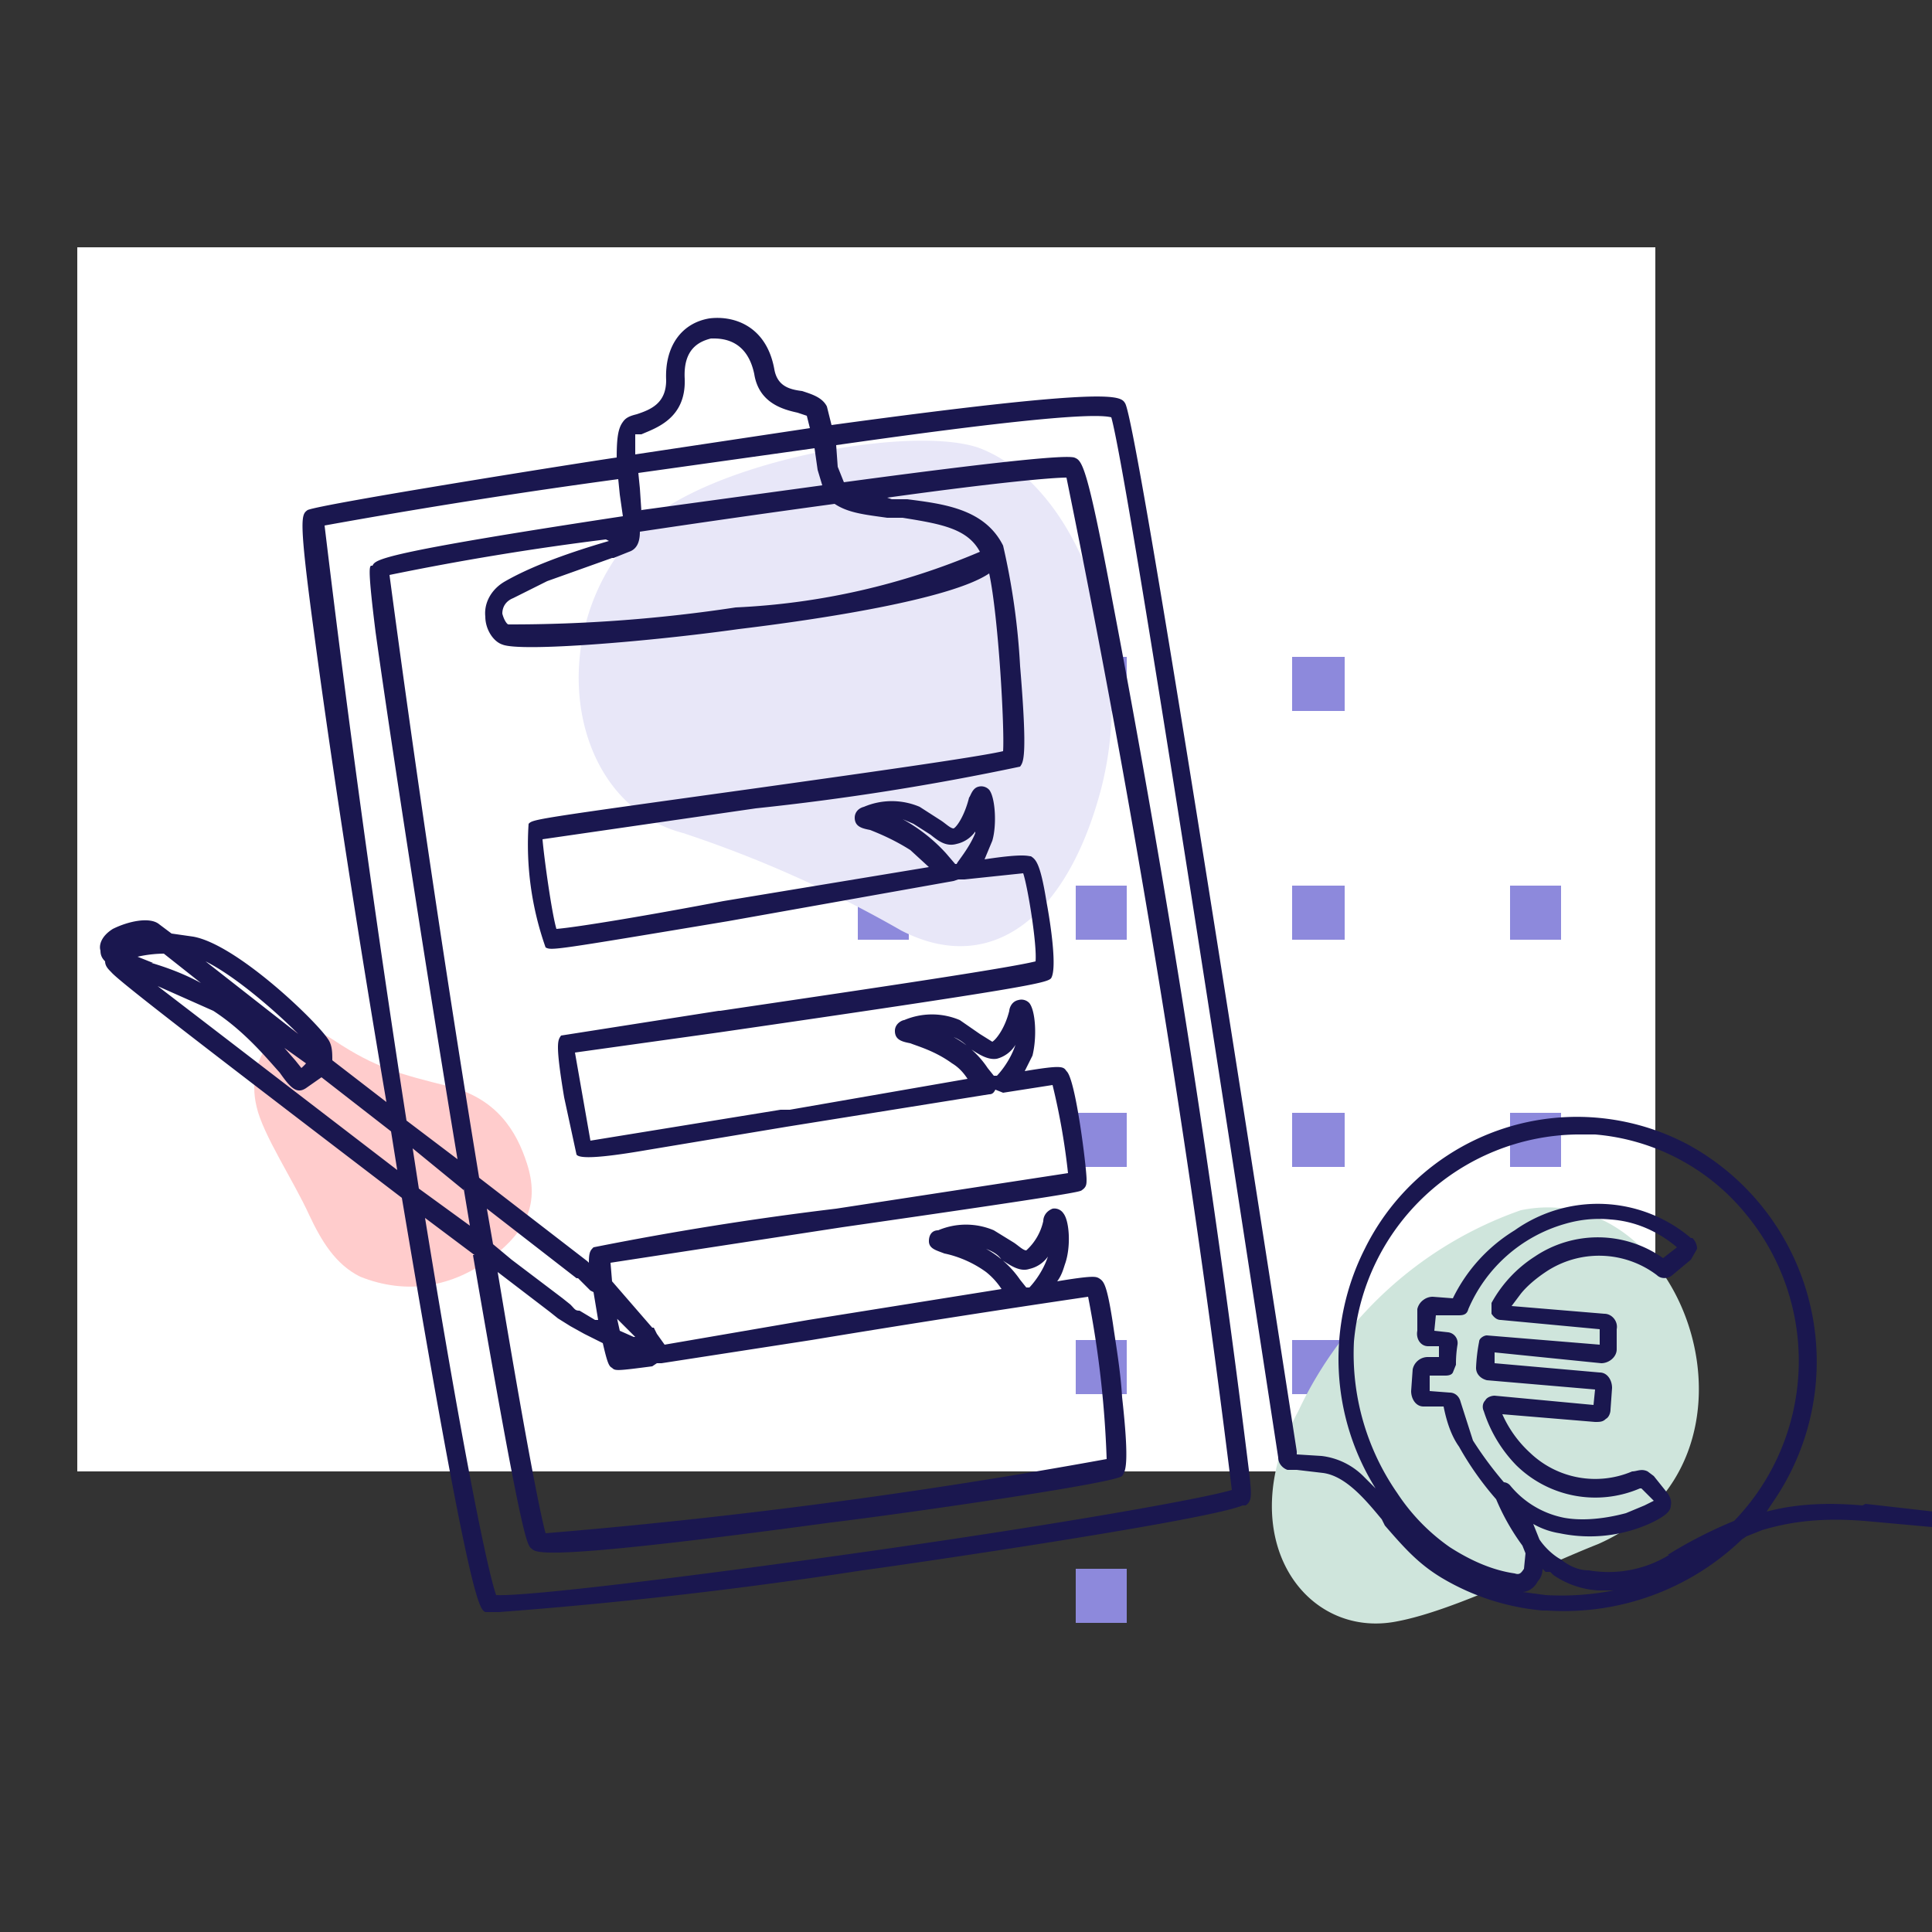 <svg xmlns="http://www.w3.org/2000/svg" width="125" height="125" fill="none">
  <rect width="100%" height="100%" fill="#333333" stroke="none"/>
  <path fill="#fff" d="M5 16h102.1v79.2H5z"/>
  <path fill="#8D89DC" d="M59.1 42.8H56v3.4h3v-3.4Zm13.8-.3h-3.3V46h3.3v-3.5Zm14.1 0h-3.4V46H87v-3.5ZM58.8 57.3h-3.3v3.5h3.3v-3.5Zm14.1 0h-3.3v3.5h3.3v-3.5Zm14.1 0h-3.4v3.5H87v-3.5Zm14 0h-3.3v3.5h3.3v-3.5ZM72.9 72h-3.3v3.5h3.3V72ZM87 72h-3.4v3.5H87V72Zm14 0h-3.3v3.5h3.3V72ZM72.9 86.7h-3.3v3.5h3.3v-3.5Zm14.1 0h-3.4v3.5H87v-3.5Zm14 0h-3.3v3.5h3.3v-3.5Zm-28.1 14.8h-3.3v3.5h3.3v-3.5Z"/>
  <path fill="#FCC" fill-rule="evenodd" d="M16.6 71.6c.4 1.8 2.4 4.8 3.4 7 .8 1.7 1.7 3.2 3.3 4 3 1.2 6 .7 8.6-1.3 2.2-1.7 3-3.5 2.2-6-.7-2.2-2-4.2-5-5-3.2-.8-4.8-1.2-7.5-3-3.3-2.2-5.8 1-5 4.3Z" clip-rule="evenodd"/>
  <path fill="#CFE5DC" fill-rule="evenodd" d="M98.4 78.3a25 25 0 0 0-14.4 13c-4.4 8.1.4 14.8 6.4 13.6 3.7-.7 9.2-3.5 13-5 12-5.3 5.7-23.8-5-21.6Z" clip-rule="evenodd"/>
  <path fill="#E8E7F8" fill-rule="evenodd" d="M58.3 60.2a76.7 76.7 0 0 0-14.1-6.3c-7.6-2-9.2-13.4-2.7-19.8 4.2-4.2 17.5-6.7 21.9-5.1 6.2 2.4 10.3 12.8 7.8 22.2-2.3 8.5-7.3 11.9-12.9 9Z" clip-rule="evenodd"/>
  <path fill="#1A174F" d="M120.5 97.4c-2.3-.2-4.3-.1-6.2.4l.6-.9a16 16 0 0 0-5.6-22.8 15.3 15.3 0 0 0-21 6.7 15.8 15.8 0 0 0 .7 15.5l-.8-.8a4.6 4.6 0 0 0-2.7-1.3l-1.6-.1v-.2c-3.1-20-10.3-66.4-11.1-67.8-.3-.5-.7-1.1-19 1.4l-.3-1.2c-.3-.6-1-.8-1.6-1-.8-.1-1.6-.3-1.8-1.4-.5-2.8-2.6-3.5-4.2-3.3-1.8.3-2.9 1.8-2.8 4 0 1.5-1 1.9-1.9 2.2-.4.1-.7.2-.9.5-.3.4-.4 1-.4 2.3-2.1.3-19.1 3-20 3.4-.4.3-.6.4.4 7.8.9 6.8 2.6 18.2 4.7 30.5l-3.5-2.7c0-.5 0-1-.3-1.4-.8-1.2-5.9-6.1-8.7-6.6l-1.4-.2-.8-.6c-.6-.5-2-.2-3 .3-.8.5-.9 1.1-.8 1.4 0 .3.1.5.3.7 0 .3.2.5.4.7.5.6 6.5 5.2 18.8 14.6 4.4 26.2 5 26.6 5.4 26.8h.9a304 304 0 0 0 23.5-2.7c2.3-.3 22.2-3.2 24.6-4.2h.2c.4-.3.4-.6.2-2.3A865.3 865.3 0 0 0 72 39c-1.7-9.1-2-9.2-2.5-9.4-.4-.1-2.3-.1-14.9 1.6l-.4-1-.1-1.4c14-2 17-2 17.8-1.8 1 3.5 7.2 43.8 10.8 67.3 0 .4.3.7.6.8h.6l1.7.2c1.5.2 2.8 1.8 3.8 3l.2.4c1.3 1.5 2.2 2.5 3.7 3.4a15.4 15.4 0 0 0 6.5 2.1h.3a16.6 16.6 0 0 0 12.6-4.6l.3-.2 1-.4c2-.6 4-.8 6.6-.6l4.4.4.1-1-4.4-.5Zm-20.5 5.8-1.5-.2c.4 0 .8-.3 1-.7.2-.2.3-.5.3-.8l.2.2h.3l.2.2a5.7 5.7 0 0 0 2.9 1h1a17.4 17.4 0 0 1-4.4.3Zm-5.8-14.9a7.7 7.7 0 0 1 .1-1.3.7.7 0 0 0-.6-.8l-.9-.1.1-1h1.4c.3 0 .6 0 .7-.4a9.7 9.7 0 0 1 6.2-5.5c1-.3 2-.4 3-.3 1.5.1 3 .7 4.3 1.8l-.9.7a7.3 7.3 0 0 0-8.3-.1 8.3 8.3 0 0 0-2.8 3v.7c.2.3.4.4.6.4l6.4.6v1l-7.3-.6c-.2 0-.5.2-.5.4a11 11 0 0 0-.2 1.7c0 .4.3.7.7.8l7 .6-.1 1-6.4-.6c-.2 0-.5.1-.6.3-.2.2-.2.5-.1.7a8.9 8.9 0 0 0 2.1 3.5 7.3 7.3 0 0 0 8 1.5h.1l.8.8-.6.3-1.2.5c-1.5.4-2.9.5-4 .3a6 6 0 0 1-3.5-2.1.6.6 0 0 0-.4-.2 24 24 0 0 1-2-2.7l-.8-2.5c-.1-.4-.4-.6-.7-.6l-1.3-.1v-1h1c.1 0 .4 0 .5-.2l.2-.5Zm13.8 12.3a7.5 7.5 0 0 1-5.2 1c-.7 0-1.3-.3-1.8-.7-.4-.2-1-.7-1.4-1.3l-.4-1a5 5 0 0 0 1.7.6 9.5 9.5 0 0 0 6-.7c.8-.4 1.2-.7 1.2-1.1.1-.4-.2-.8-.3-.9l-.8-1-.4-.3c-.4-.2-.7 0-1 0A6.1 6.1 0 0 1 99 94a7.5 7.5 0 0 1-1.8-2.5l6 .5c.3 0 .5 0 .7-.2.2-.1.3-.4.3-.6l.1-1.4c0-.5-.3-1-.8-1l-6.8-.6v-.7l6.9.7c.5 0 1-.4 1-.9V86c.1-.5-.3-1-.8-1l-6-.5.6-.8c.4-.5 1-1 1.6-1.4a6.2 6.2 0 0 1 7.2.2c.3.3.8.2 1 0l1.2-1 .4-.7a1 1 0 0 0-.3-.7h-.1a9.3 9.3 0 0 0-11.4-.5 10.6 10.6 0 0 0-4 4.4l-1.3-.1a1 1 0 0 0-.6.2 1 1 0 0 0-.4.6v1.4c-.1.5.2 1 .7 1h.7v.7h-.7a1 1 0 0 0-1 .8l-.1 1.4c0 .5.3 1 .8 1h1.3c.2 1 .5 1.9 1 2.6a20 20 0 0 0 2.4 3.4 14.6 14.6 0 0 0 1.7 3l.2.5-.1 1c-.2.3-.3.4-.6.3-1.4-.2-2.8-.8-4.2-1.7a12.9 12.9 0 0 1-3.4-3.5 15.8 15.8 0 0 1-2.8-9.8A14.7 14.7 0 0 1 102 73.4h1.2a14.1 14.1 0 0 1 9.8 5.2 14.9 14.9 0 0 1-.8 19.8 29 29 0 0 0-4.3 2.2ZM19.5 69.1l-.4-.5-.7-.8 1.4 1a3 3 0 0 1-.3.3Zm-9.6-6.8-1-.4a8 8 0 0 1 1.7-.2l2.4 1.9c-1.1-.6-2.2-1-3.2-1.3Zm3.9 3.1c2 1.3 3.4 3 4.3 4 .7 1 1.1 1.4 1.7 1l1-.7 4.5 3.5.4 2.5-15.5-11.9 3.6 1.6Zm27.7-32.3-.1-1.5-.1-1L52.7 29l.2 1.4.3 1L41.5 33Zm25 50.2h-.1l-.4-.5a6.5 6.5 0 0 0-2.2-2c.5.2.8.4 1 .7.6.4 1.2.8 1.8.6a2 2 0 0 0 1.2-.8c-.4 1.2-1.2 2-1.2 2Zm-26.6 2 1.2 1.2H41l-.9-.4-.2-.9Zm-4.3-.4.5.4.8.5.9.5 1.2.6c.3 1.3.4 1.5.6 1.6.2.2.3.2 2.6-.1l.3-.2h.3l9.7-1.5a1034.8 1034.8 0 0 1 17.9-2.8 66 66 0 0 1 1.2 10.5 375.2 375.2 0 0 1-36.3 4.8c-.2-.7-.9-3.7-3.1-16.9l3.4 2.6Zm27.5-31c-.4 1-1.2 1.9-1.2 2h-.1l-.6-.7a10.8 10.8 0 0 0-2.8-2.2l.7.3 1.1.7c.5.4 1 .8 1.7.6a2 2 0 0 0 1.2-.8Zm1.3 15.7h-.1l-.4-.5a6.1 6.1 0 0 0-2.2-2c.5.2.8.5 1 .7.6.4 1.2.8 1.8.7a2 2 0 0 0 1.2-.9c-.4 1.2-1.2 2-1.2 2ZM39.4 35c-1.7.5-4.6 1.4-6.7 2.6-.9.5-1.4 1.4-1.3 2.3 0 .8.5 1.6 1.1 1.8 1.2.5 9.6-.2 15.3-1 5-.6 13.7-1.9 16.2-3.6.6 2.8 1 10 .9 11.5-1.7.4-9.6 1.5-16 2.4-14.4 2-14.4 2-14.7 2.3a20 20 0 0 0 1.1 8c.4.2.4.2 11.8-1.7L61.7 57l.3-.1h.4l3.8-.4c.3.9.9 4.6.8 5.7-2 .5-13 2.1-20.4 3.2h-.1L36.3 67c-.2.3-.4.4.2 4l.8 3.7c.2.3 1.7.2 4.6-.3l9-1.5L64 70.8c.2 0 .3-.1.4-.3l.5.2 3.2-.5a44 44 0 0 1 1 5.7l-15 2.3a205.4 205.4 0 0 0-15.7 2.5c-.2.2-.3.3-.3 1l-.1-.1-7-5.4a1313.9 1313.9 0 0 1-5.8-39 179.4 179.4 0 0 1 14-2.3Zm-2 47.7.8.8.2.1.3 1.8h-.2l-1-.6c-.3 0-.3-.1-.6-.4l-.5-.4-3.3-2.5-1.2-1-.4-2.3 5.8 4.5ZM24 36.6c-.1.1-.2.3.3 4.3 1 7.2 3.4 22.7 5.3 34.1l-3.3-2.5A1121 1121 0 0 1 21 34a435 435 0 0 1 19-3l.1 1 .2 1.4c-15.8 2.4-16 2.8-16.2 3.2Zm6.6 44.6c3.2 18.6 3.5 18.8 3.8 19 .3.3 1 .8 19.4-1.7C58 98 72 96 72.6 95.5c.2-.3.5-.6 0-5.1-.1-1.7-.4-3.4-.6-4.8-.4-2.6-.6-2.7-.9-2.9-.2-.1-.3-.2-2.7.2.3-.4.4-.8.5-1.1.4-1.1.3-2.8-.1-3.3a.7.7 0 0 0-.7-.3c-.5.2-.6.6-.6.8a3.6 3.6 0 0 1-1.1 1.9c-.2 0-.5-.3-.8-.5l-1.3-.8a4.6 4.6 0 0 0-3.6 0c-.4 0-.6.3-.6.7 0 .5.5.6 1 .8.5.1 1.6.4 2.7 1.2.5.4.8.8 1 1.1l-12.5 2L43 87l-.5-.7-.2-.4h-.1l-2.6-3-.1-1.2 15-2.3C69.8 77.2 69.9 77.1 70 77c.3-.2.3-.4.3-.7 0-.7-.7-6.5-1.3-7-.2-.3-.3-.4-2.7 0l.5-1c.3-1.2.2-2.9-.2-3.4a.7.7 0 0 0-.7-.2c-.5.1-.6.6-.6.7-.3 1.2-.9 1.9-1.1 2l-.8-.5-1.3-.9a4.6 4.6 0 0 0-3.6 0c-.1 0-.6.2-.6.7 0 .6.5.7 1 .8.5.2 1.6.5 2.7 1.3.5.3.8.7 1 1l-11.5 2h-.6l-12.3 2-1-5.7 9.3-1.3c20-2.9 21.2-3.2 21.5-3.5.4-.6 0-3.4-.3-5-.4-2.5-.7-2.7-1-2.9-.2 0-.4-.2-3 .2l.5-1.2c.3-1 .2-2.8-.2-3.3a.7.7 0 0 0-.7-.2c-.4.1-.5.6-.6.7-.3 1.2-.8 1.9-1 2-.2 0-.5-.3-.8-.5l-1.4-.9a4.6 4.6 0 0 0-3.6 0c-.4.1-.6.4-.6.7 0 .6.5.7 1 .8.5.2 1.5.6 2.6 1.3l1.2 1.1-13.3 2.2c-4.7.9-9.5 1.7-10.8 1.8-.3-1-.8-4.6-.9-5.8l13.8-2A167 167 0 0 0 66 49.6c.2-.3.5-.5 0-6.5a45.3 45.3 0 0 0-1.1-7.8c-1.2-2.4-3.9-2.7-6.2-3h-1l-.3-.1c7.2-1 10.7-1.3 11.6-1.3a841.7 841.7 0 0 1 10.7 65.5c-2 .6-11.7 2.3-23.7 4-12 1.7-22 2.9-23.9 2.8-.5-1.4-2-8.4-4.6-24.4l3.2 2.4Zm32.9-45.5h-.1a45.5 45.5 0 0 1-15.8 3.6 97 97 0 0 1-14.7 1.1c-.1 0-.3-.3-.4-.7 0-.4.2-.8.7-1l2.2-1.1 4.2-1.5h.1l1-.4c.6-.2.7-.8.7-1.3A962 962 0 0 1 54 32.6c.9.6 2 .7 3.4.9h1c2.5.4 4.2.7 5 2.2Zm-22.4-6.3v-1.3h.4c.9-.4 2.9-1 2.8-3.6-.1-1.9.9-2.4 1.7-2.6.5 0 2.3-.1 2.8 2.3.3 1.9 1.9 2.3 2.8 2.5l.6.2.2.8-11.3 1.7ZM30 76.9l.4 2.4-3.3-2.4-.4-2.6L30 77ZM13.3 62.2c2 1 4.6 3.3 6 4.7l-6-4.7Z"/>
</svg>
